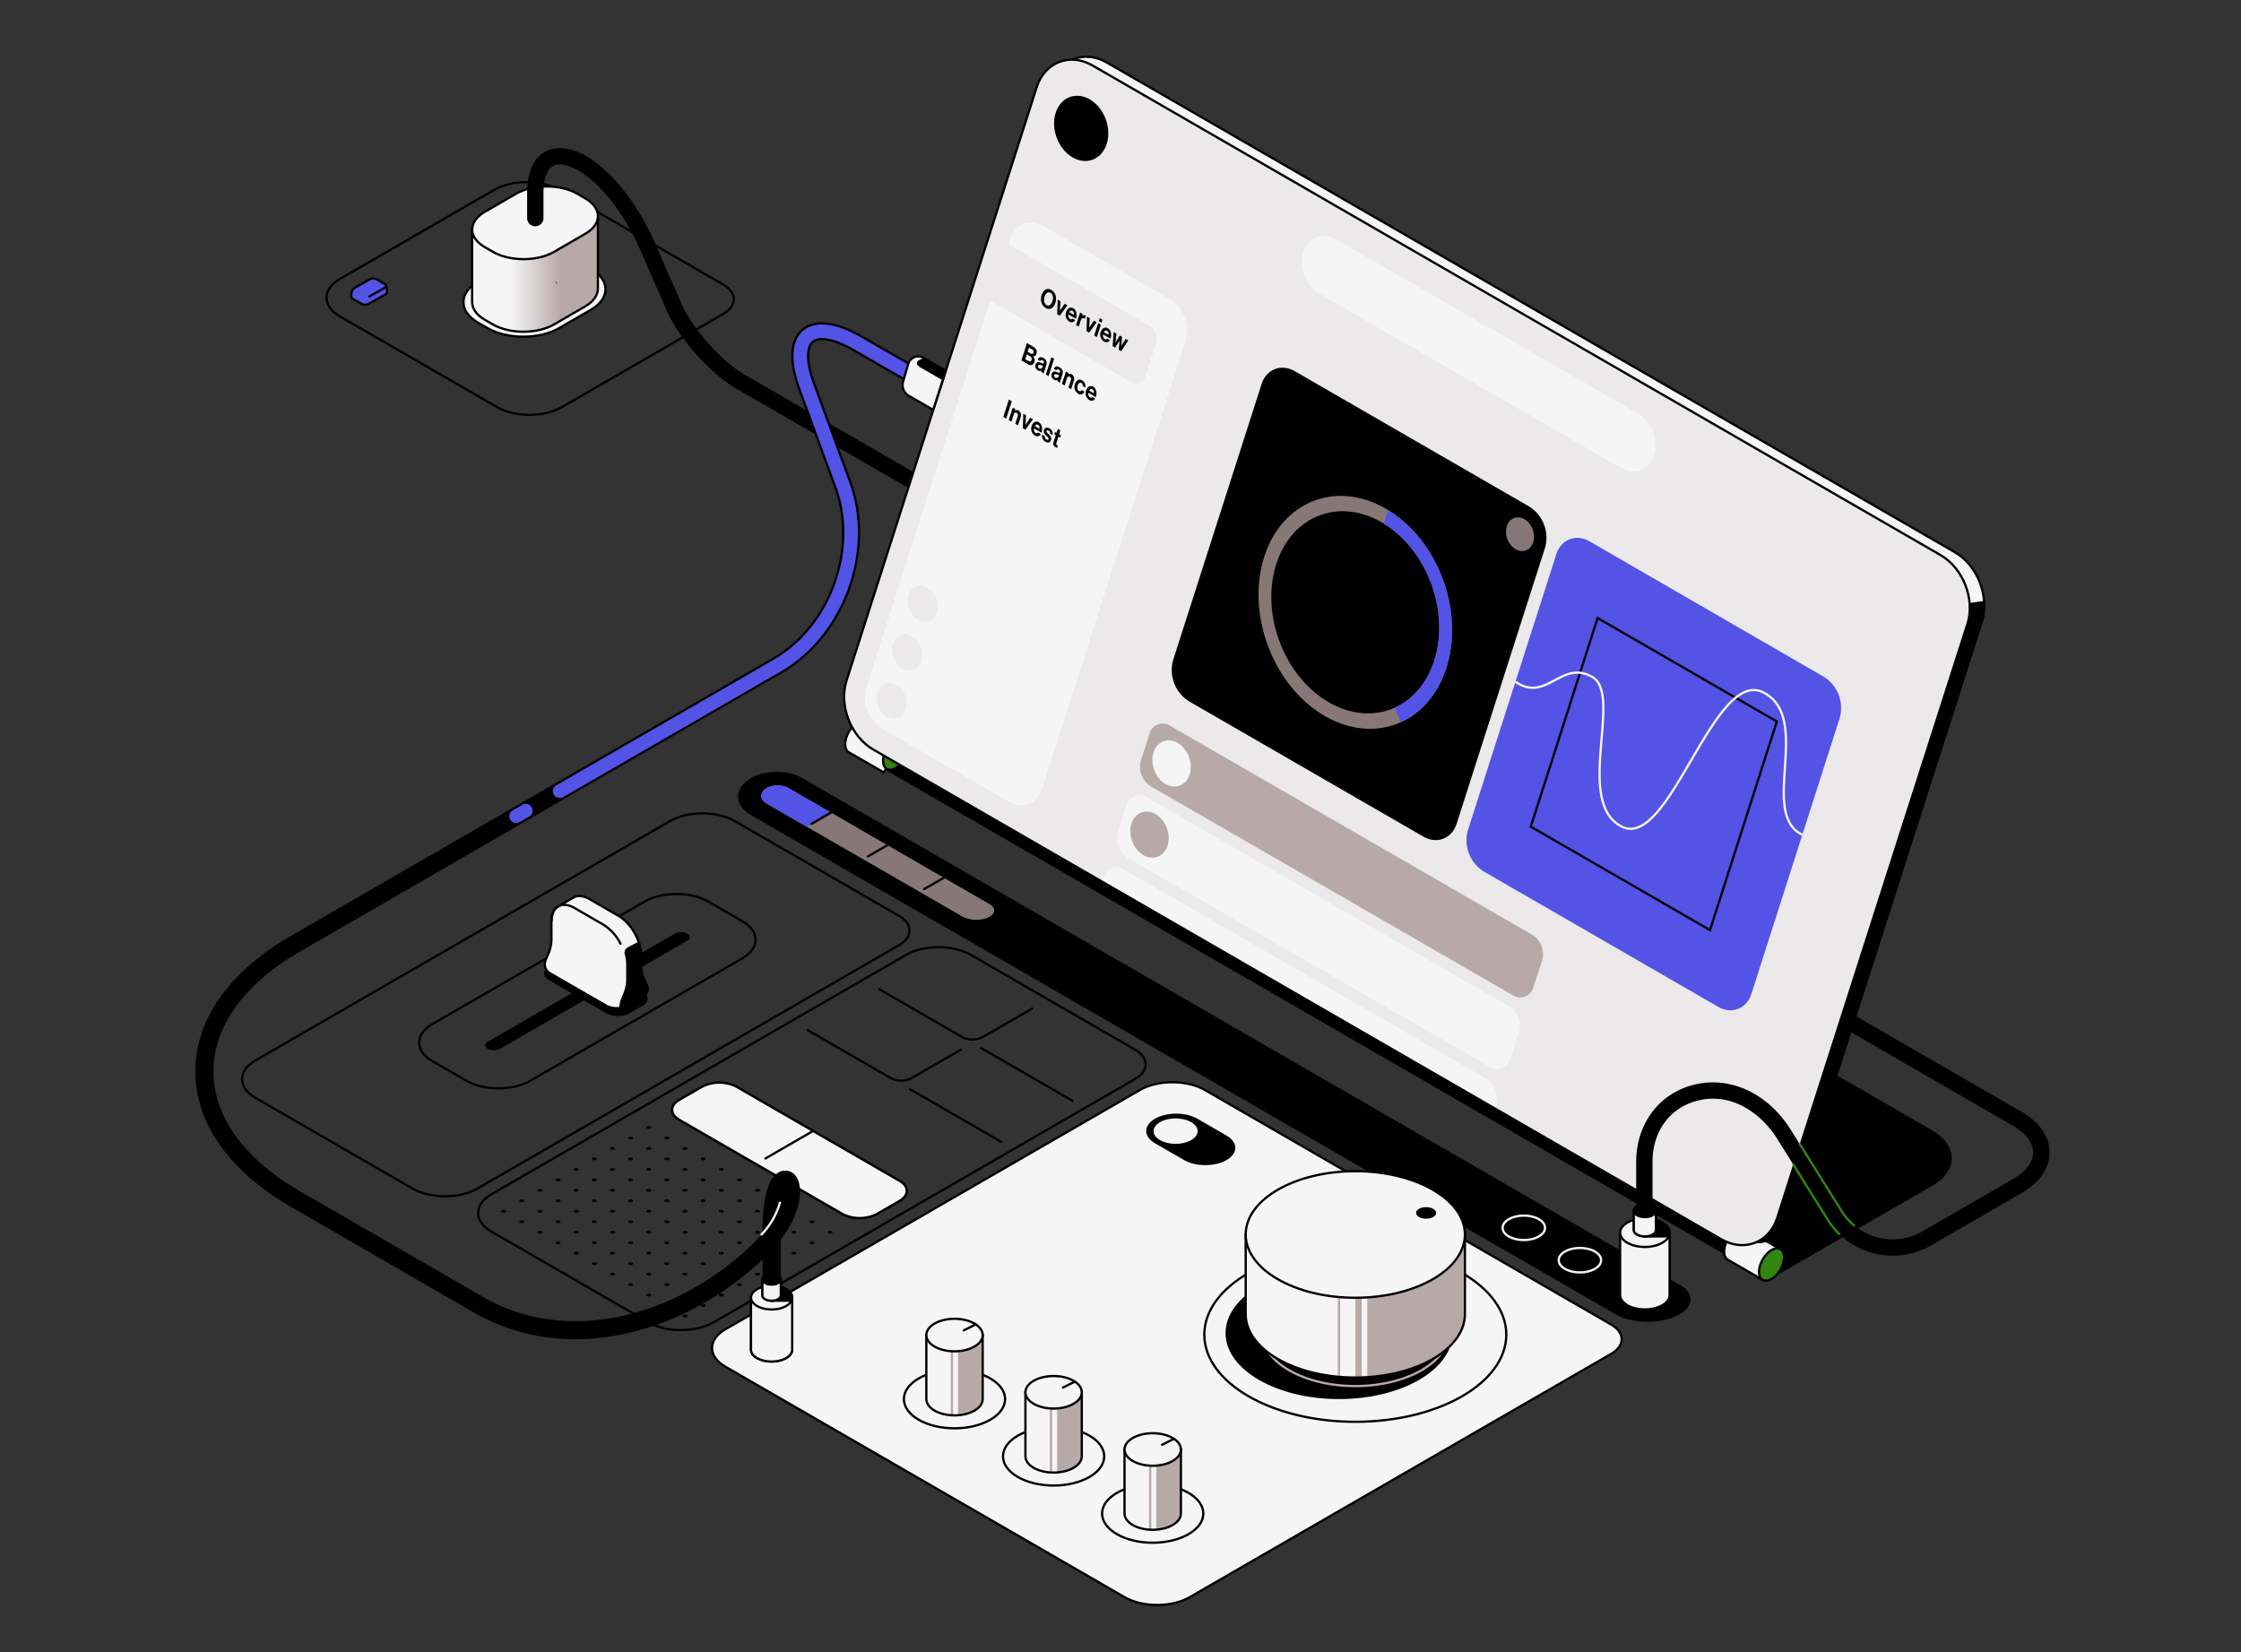 <svg id="Design" xmlns="http://www.w3.org/2000/svg" xmlns:xlink="http://www.w3.org/1999/xlink" width="990" height="730" viewBox="0 0 990 730">
  <rect x="0" y="0" width="990" height="730" fill="#333333" stroke="none"/>
  <defs>
    <linearGradient id="linear-gradient" x1="208.57" y1="121.01" x2="264.16" y2="121.01" gradientUnits="userSpaceOnUse">
      <stop offset="0.31" stop-color="#f5f5f5"/>
      <stop offset="0.7" stop-color="#b8a9a9"/>
    </linearGradient>
  </defs>
  <g>
    <path d="M781.4,565.43l72-41.43c11.8-6.79,11.81-17.91,0-24.72L474.78,280.68l-95.42,52.63Z"/>
    <g>
      <path d="M778.69,565.43l-15.41-8.9c-2.16-1.25-2.16-5.3,0-9s5.67-5.77,7.83-4.52l15.42,8.9Z" fill="#f5f5f5"/>
      <path d="M778.69,565.43l-15.41-8.9c-2.16-1.25-2.16-5.3,0-9s5.67-5.77,7.83-4.52l15.42,8.9Z" fill="none" stroke="#000" stroke-linecap="round" stroke-miterlimit="10"/>
      <ellipse cx="782.61" cy="558.64" rx="7.83" ry="4.52" transform="translate(-92.49 957.08) rotate(-60)" fill="#318510" stroke="#000" stroke-linecap="round" stroke-miterlimit="10"/>
    </g>
    <g>
      <path d="M390.42,341.26,375,332.36c-2.17-1.25-2.17-5.3,0-9.05s5.67-5.77,7.83-4.52l15.41,8.9Z" fill="#f5f5f5"/>
      <path d="M390.42,341.26,375,332.36c-2.17-1.25-2.17-5.3,0-9.05s5.67-5.77,7.83-4.52l15.41,8.9Z" fill="none" stroke="#000" stroke-linecap="round" stroke-miterlimit="10"/>
      <ellipse cx="394.34" cy="334.47" rx="7.83" ry="4.52" transform="matrix(0.5, -0.87, 0.87, 0.5, -92.49, 508.74)" fill="#318510" stroke="#000" stroke-linecap="round" stroke-miterlimit="10"/>
    </g>
    <g>
      <path d="M219.58,179.85c7.87,4.55,20.76,4.55,28.64,0l71.36-41.2c6.14-3.54,6.14-9.34,0-12.89L247,83.86c-7.88-4.54-20.77-4.54-28.65,0l-68.2,39.38c-7.87,4.55-7.87,12,0,16.54Z" fill="none" stroke="#000" stroke-miterlimit="10"/>
      <path d="M225.31,116.28c8.66-5,22.83-5,31.48,0l4.2,2.43c8.66,5,8.66,13.18,0,18.18L246.92,145c-8.66,5-22.83,5-31.49,0l-4.2-2.42c-8.66-5-8.66-13.18,0-18.18Z" fill="#f5f5f5" stroke="#000" stroke-miterlimit="10"/>
      <g>
        <path d="M208.57,101.35v32.09c0,2.83,1.86,5.66,5.58,7.81l3.6,2.08c7.43,4.29,19.6,4.29,27,0l13.8-8c3.72-2.14,5.58-5,5.58-7.8h0V95.47Z" stroke="#000" stroke-miterlimit="10" fill="url(#linear-gradient)"/>
        <path d="M228,85.58c7.43-4.29,19.59-4.29,27,0l3.6,2.08C266,92,266,99,258.58,103.27l-13.8,8c-7.43,4.29-19.6,4.29-27,0l-3.6-2.08c-7.44-4.3-7.44-11.32,0-15.61Z" fill="#f5f5f5" stroke="#000" stroke-miterlimit="10"/>
      </g>
      <line x1="245.88" y1="124.86" x2="245.67" y2="124.98" fill="#f5f5f5" stroke="#000" stroke-miterlimit="10"/>
      <g>
        <path d="M169.49,125.15l-3.11-1.77a3.37,3.37,0,0,0-3,0l-6.79,3.85a3.67,3.67,0,0,0-1.39,3.29v.62a1,1,0,0,0,.62.84l4,2.29a3.3,3.3,0,0,0,3,0l7.56-4.29a1,1,0,0,0,.61-.84V129C171,126.92,170.5,125.72,169.49,125.15Z" fill="#5353e6"/>
        <line x1="163.21" y1="130.98" x2="170.17" y2="127.03" fill="none" stroke="#000" stroke-linecap="round" stroke-miterlimit="10"/>
        <path d="M169.49,125.15l-3.11-1.77a3.37,3.37,0,0,0-3,0l-6.79,3.85a3.67,3.67,0,0,0-1.39,3.29v.62a1,1,0,0,0,.62.84l4,2.29a3.3,3.3,0,0,0,3,0l7.56-4.29a1,1,0,0,0,.61-.84V129C171,126.92,170.5,125.72,169.49,125.15Z" fill="none" stroke="#000" stroke-linecap="round" stroke-miterlimit="10"/>
      </g>
      <path d="M843.48,470.32a3.59,3.59,0,0,1-1.8-.49l-516.18-298c-11.69-6.76-25.6-22.32-31-34.69l-11.45-26.24c-12-27.43-29.31-39.75-37.21-38.1-5,1-5.75,8.06-5.75,12.16v11.4a3.61,3.61,0,0,1-7.22,0V85c0-5.06,1.12-17.06,11.49-19.23,14-2.93,33.5,15.25,45.3,42.29l11.45,26.23c4.8,11,17.62,25.33,28,31.32l516.18,298a3.61,3.61,0,0,1-1.81,6.74Z"/>
    </g>
    <path d="M791.49,536.67c-3.53,11-14.62,15.3-24.65,9.52L392.16,329.86c-10-5.78-15.34-19.54-11.81-30.56l84-262.14c3.53-11,14.62-15.31,24.65-9.52L863.66,244c10,5.79,15.34,19.55,11.81,30.57Z" fill="#f5f5f5" stroke="#000" stroke-miterlimit="10"/>
    <path d="M876.53,266l-13.16,1.77-100.58,276,4.05,2.35c10,5.78,21.12,1.5,24.65-9.52l84-262.14A24.09,24.09,0,0,0,876.53,266Z" stroke="#000" stroke-miterlimit="10"/>
    <path d="M785.13,538c-3.53,11-14.63,15.31-24.65,9.52L385.8,331.15c-10-5.79-15.34-19.54-11.81-30.57L458,38.45c3.54-11,14.63-15.31,24.65-9.52L857.3,245.25c10,5.79,15.33,19.54,11.8,30.57Z" fill="#ebe9e9"/>
    <ellipse cx="477.63" cy="56.73" rx="11.58" ry="14.73" transform="translate(8.61 163.33) rotate(-19.58)"/>
    <path d="M460.34,348.56c-2.11,6.57-8.72,9.12-14.7,5.67L389.7,321.94a16.33,16.33,0,0,1-7-18.23l63.5-198.2c2.1-6.57,8.72-9.12,14.69-5.67l55.94,32.3a16.29,16.29,0,0,1,7,18.22Z" fill="#f5f5f5"/>
    <ellipse cx="393.92" cy="309.6" rx="6.4" ry="8.14" transform="translate(-80.97 149.9) rotate(-19.58)" fill="#ebe9e9"/>
    <ellipse cx="400.77" cy="288.2" rx="6.4" ry="8.14" transform="translate(-73.4 150.96) rotate(-19.58)" fill="#ebe9e9"/>
    <ellipse cx="407.63" cy="266.8" rx="6.4" ry="8.14" transform="translate(-65.84 152.02) rotate(-19.58)" fill="#ebe9e9"/>
    <path d="M730.78,201.06c-2.1,6.57-8.72,9.12-14.69,5.67l-133.35-77a16.32,16.32,0,0,1-7-18.23h0c2.11-6.57,8.72-9.12,14.7-5.67l133.34,77a16.29,16.29,0,0,1,7,18.22Z" fill="#f5f5f5"/>
    <g>
      <path d="M677.38,436.17a6,6,0,0,1-9.09,3.51l-160-92.35A10.1,10.1,0,0,1,504,336.06l3.82-11.92a6,6,0,0,1,9.09-3.51l160,92.35a10.09,10.09,0,0,1,4.36,11.27Z" fill="#b8a9a9"/>
      <ellipse cx="517.56" cy="337.31" rx="8.2" ry="10.42" transform="translate(-83.11 192.93) rotate(-19.58)" fill="#f5f5f5"/>
      <path d="M667.23,467.84a6,6,0,0,1-9.09,3.51L498.18,379a10.07,10.07,0,0,1-4.35-11.27l3.82-11.92a6,6,0,0,1,9.08-3.51l160,92.35a10.1,10.1,0,0,1,4.35,11.27Z" fill="#f5f5f5"/>
      <ellipse cx="507.81" cy="368.75" rx="8.2" ry="10.42" transform="translate(-94.21 191.48) rotate(-19.58)" fill="#b8a9a9"/>
      <path d="M660.27,489.59,486.86,389.47l.59-1.82a6,6,0,0,1,9.08-3.51l160,92.36a10.08,10.08,0,0,1,4.35,11.26Z" fill="#f5f5f5"/>
      <path d="M643.49,363.93c-2.11,6.57-8.72,9.12-14.7,5.67L525.25,309.82a16.32,16.32,0,0,1-7-18.22l39.07-121.93c2.1-6.57,8.71-9.13,14.69-5.68l103.54,59.78a16.31,16.31,0,0,1,7,18.22Z"/>
      <path d="M773.7,439.11c-2.11,6.57-8.72,9.12-14.69,5.67L655.47,385a16.29,16.29,0,0,1-7-18.22l39.06-121.93c2.11-6.58,8.72-9.13,14.69-5.68L805.72,299a16.29,16.29,0,0,1,7,18.22Z" fill="#5353e6"/>
      <polygon points="784.94 318.75 755.42 410.91 676.25 365.2 705.77 273.04 784.94 318.75" fill="none" stroke="#000" stroke-miterlimit="10"/>
      <path d="M637.68,256.68c-9.73-27.35-35-43.33-56.56-35.68s-31.06,36-21.33,63.38,35.05,43.33,56.56,35.68S647.41,284,637.68,256.68ZM614,313.51c-18.66,6.64-40.64-7.22-49.08-31s-.16-48.36,18.51-55,40.64,7.23,49.08,31S632.68,306.88,614,313.51Z" fill="#877777"/>
      <path d="M677.13,234c-1.41-4-5.08-6.28-8.19-5.17s-4.5,5.22-3.09,9.18,5.07,6.28,8.19,5.17S678.54,238,677.13,234Z" fill="#877777"/>
      <path d="M637.68,256.68c-5-13.94-14-24.92-24.47-31.33l-1.92,6c9.11,5.56,16.93,15.08,21.24,27.18,8.11,22.81.77,46.42-16.37,54.13l2.66,6.42C638.57,310.18,647,283,637.68,256.68Z" fill="#5353e6"/>
      <path d="M669.44,301.19c13.76,9.48,20.3-10,34-2.12s-8.16,55.42,13,66.11S757,294.7,779,305.91s-2.17,53.72,17.2,62.84" fill="none" stroke="#f5f5f5" stroke-miterlimit="10"/>
    </g>
    <path d="M785.13,538c-3.53,11-14.63,15.31-24.65,9.52L385.8,331.15c-10-5.79-15.34-19.54-11.81-30.57L458,38.45c3.54-11,14.63-15.31,24.65-9.52L857.3,245.25c10,5.79,15.33,19.54,11.8,30.57Z" fill="none" stroke="#000" stroke-miterlimit="10"/>
    <path d="M182.26,525.09c7.88,4.55,20.77,4.55,28.65,0L397.2,417.54c6.14-3.54,6.14-9.35,0-12.89l-72.57-41.9c-7.88-4.55-20.77-4.55-28.65,0L112.85,468.48c-7.87,4.55-7.87,12,0,16.54Z" fill="none" stroke="#000" stroke-miterlimit="10"/>
    <path d="M286.55,584.21c7.87,4.55,20.76,4.55,28.64,0L501.48,476.65c6.14-3.54,6.14-9.34,0-12.89l-72.57-41.9c-7.88-4.54-20.77-4.54-28.65,0L217.13,527.59c-7.87,4.55-7.87,12,0,16.54Z" fill="none" stroke="#000" stroke-miterlimit="10"/>
    <g>
      <g>
        <ellipse cx="222.49" cy="535.13" rx="1.1" ry="0.63"/>
        <ellipse cx="230.5" cy="530.5" rx="1.1" ry="0.63"/>
        <ellipse cx="238.52" cy="525.87" rx="1.1" ry="0.63"/>
        <ellipse cx="246.53" cy="521.25" rx="1.1" ry="0.63"/>
        <ellipse cx="254.54" cy="516.62" rx="1.1" ry="0.63"/>
        <ellipse cx="262.56" cy="511.99" rx="1.1" ry="0.63"/>
        <ellipse cx="270.57" cy="507.37" rx="1.1" ry="0.63"/>
        <ellipse cx="278.58" cy="502.74" rx="1.1" ry="0.63"/>
        <ellipse cx="286.6" cy="498.11" rx="1.1" ry="0.63"/>
        <ellipse cx="230.5" cy="539.75" rx="1.1" ry="0.63"/>
        <ellipse cx="238.52" cy="535.13" rx="1.1" ry="0.63"/>
        <ellipse cx="246.53" cy="530.5" rx="1.1" ry="0.63"/>
        <ellipse cx="254.54" cy="525.87" rx="1.1" ry="0.63"/>
        <ellipse cx="262.56" cy="521.25" rx="1.1" ry="0.63"/>
        <ellipse cx="270.57" cy="516.62" rx="1.1" ry="0.63"/>
        <ellipse cx="278.58" cy="511.99" rx="1.1" ry="0.63"/>
        <ellipse cx="286.6" cy="507.37" rx="1.1" ry="0.63"/>
        <ellipse cx="294.61" cy="502.74" rx="1.1" ry="0.63"/>
        <ellipse cx="238.52" cy="544.38" rx="1.1" ry="0.63"/>
        <ellipse cx="246.53" cy="539.75" rx="1.1" ry="0.63"/>
        <ellipse cx="254.54" cy="535.13" rx="1.1" ry="0.63"/>
        <ellipse cx="262.56" cy="530.5" rx="1.1" ry="0.63"/>
        <ellipse cx="270.57" cy="525.87" rx="1.1" ry="0.63"/>
        <ellipse cx="278.58" cy="521.25" rx="1.1" ry="0.63"/>
        <ellipse cx="286.6" cy="516.62" rx="1.1" ry="0.63"/>
        <ellipse cx="294.61" cy="511.99" rx="1.1" ry="0.63"/>
        <ellipse cx="302.62" cy="507.37" rx="1.1" ry="0.63"/>
        <ellipse cx="246.53" cy="549.01" rx="1.1" ry="0.63"/>
        <ellipse cx="254.54" cy="544.38" rx="1.1" ry="0.63"/>
        <ellipse cx="262.56" cy="539.75" rx="1.1" ry="0.63"/>
        <ellipse cx="270.57" cy="535.13" rx="1.1" ry="0.63"/>
        <ellipse cx="278.58" cy="530.5" rx="1.1" ry="0.63"/>
        <ellipse cx="286.6" cy="525.87" rx="1.1" ry="0.63"/>
        <ellipse cx="294.61" cy="521.25" rx="1.1" ry="0.63"/>
        <ellipse cx="302.62" cy="516.62" rx="1.1" ry="0.63"/>
        <ellipse cx="310.64" cy="511.99" rx="1.1" ry="0.63"/>
        <ellipse cx="254.54" cy="553.63" rx="1.1" ry="0.63"/>
        <ellipse cx="262.56" cy="549.01" rx="1.1" ry="0.63"/>
        <ellipse cx="270.57" cy="544.38" rx="1.1" ry="0.63"/>
        <ellipse cx="278.58" cy="539.75" rx="1.1" ry="0.63"/>
        <ellipse cx="286.6" cy="535.13" rx="1.1" ry="0.63"/>
        <ellipse cx="294.61" cy="530.5" rx="1.1" ry="0.63"/>
        <ellipse cx="302.62" cy="525.87" rx="1.1" ry="0.63"/>
        <ellipse cx="310.64" cy="521.25" rx="1.1" ry="0.63"/>
        <ellipse cx="318.65" cy="516.62" rx="1.1" ry="0.63"/>
        <ellipse cx="262.56" cy="558.26" rx="1.1" ry="0.63"/>
        <ellipse cx="270.57" cy="553.63" rx="1.1" ry="0.63"/>
        <ellipse cx="278.58" cy="549.01" rx="1.1" ry="0.63"/>
        <ellipse cx="286.6" cy="544.38" rx="1.1" ry="0.63"/>
        <ellipse cx="294.61" cy="539.75" rx="1.1" ry="0.63"/>
        <ellipse cx="302.62" cy="535.13" rx="1.1" ry="0.63"/>
        <ellipse cx="310.64" cy="530.5" rx="1.1" ry="0.63"/>
        <ellipse cx="318.65" cy="525.87" rx="1.1" ry="0.63"/>
        <ellipse cx="326.66" cy="521.25" rx="1.1" ry="0.63"/>
        <ellipse cx="270.57" cy="562.88" rx="1.1" ry="0.63"/>
        <ellipse cx="278.58" cy="558.26" rx="1.1" ry="0.63"/>
        <ellipse cx="286.6" cy="553.63" rx="1.1" ry="0.63"/>
        <ellipse cx="294.61" cy="549.01" rx="1.1" ry="0.63"/>
        <ellipse cx="302.62" cy="544.38" rx="1.1" ry="0.63"/>
        <ellipse cx="310.64" cy="539.75" rx="1.1" ry="0.63"/>
        <ellipse cx="318.65" cy="535.13" rx="1.1" ry="0.63"/>
        <ellipse cx="326.66" cy="530.5" rx="1.1" ry="0.63"/>
        <ellipse cx="334.68" cy="525.87" rx="1.1" ry="0.63"/>
        <ellipse cx="278.58" cy="567.51" rx="1.1" ry="0.63"/>
        <ellipse cx="286.6" cy="562.88" rx="1.1" ry="0.63"/>
        <ellipse cx="294.61" cy="558.26" rx="1.1" ry="0.63"/>
        <ellipse cx="302.62" cy="553.63" rx="1.1" ry="0.63"/>
        <ellipse cx="310.64" cy="549.01" rx="1.1" ry="0.63"/>
        <ellipse cx="318.65" cy="544.38" rx="1.1" ry="0.63"/>
        <ellipse cx="326.66" cy="539.75" rx="1.1" ry="0.63"/>
        <ellipse cx="334.68" cy="535.13" rx="1.1" ry="0.63"/>
        <ellipse cx="342.69" cy="530.5" rx="1.1" ry="0.63"/>
        <ellipse cx="286.6" cy="572.14" rx="1.1" ry="0.63"/>
        <ellipse cx="294.61" cy="567.51" rx="1.1" ry="0.63"/>
        <ellipse cx="302.62" cy="562.88" rx="1.1" ry="0.63"/>
        <ellipse cx="310.64" cy="558.26" rx="1.1" ry="0.63"/>
        <ellipse cx="318.65" cy="553.63" rx="1.1" ry="0.63"/>
        <ellipse cx="326.66" cy="549.01" rx="1.1" ry="0.63"/>
        <ellipse cx="334.68" cy="544.38" rx="1.1" ry="0.63"/>
        <ellipse cx="342.69" cy="539.75" rx="1.1" ry="0.63"/>
        <ellipse cx="350.7" cy="535.13" rx="1.1" ry="0.63"/>
        <ellipse cx="294.61" cy="576.76" rx="1.1" ry="0.63"/>
        <ellipse cx="302.62" cy="572.14" rx="1.1" ry="0.63"/>
        <ellipse cx="310.64" cy="567.51" rx="1.1" ry="0.63"/>
        <ellipse cx="318.65" cy="562.88" rx="1.1" ry="0.63"/>
        <ellipse cx="326.66" cy="558.26" rx="1.1" ry="0.63"/>
        <ellipse cx="334.68" cy="553.63" rx="1.1" ry="0.63"/>
        <ellipse cx="342.69" cy="549.01" rx="1.1" ry="0.63"/>
        <ellipse cx="350.7" cy="544.38" rx="1.1" ry="0.63"/>
        <ellipse cx="358.72" cy="539.75" rx="1.1" ry="0.63"/>
        <ellipse cx="302.62" cy="581.39" rx="1.1" ry="0.63"/>
        <ellipse cx="310.64" cy="576.76" rx="1.1" ry="0.63"/>
        <ellipse cx="318.65" cy="572.14" rx="1.1" ry="0.63"/>
        <ellipse cx="326.66" cy="567.51" rx="1.1" ry="0.63"/>
        <ellipse cx="334.68" cy="562.88" rx="1.1" ry="0.63"/>
        <ellipse cx="342.69" cy="558.26" rx="1.1" ry="0.63"/>
        <ellipse cx="350.7" cy="553.63" rx="1.1" ry="0.63"/>
        <ellipse cx="358.72" cy="549.01" rx="1.1" ry="0.63"/>
        <ellipse cx="366.73" cy="544.38" rx="1.1" ry="0.63"/>
      </g>
      <g>
        <path d="M397.44,530.51c4.19-2.42,4.19-6.37,0-8.79l-72.08-41.61a16.84,16.84,0,0,0-15.21,0l-10.06,5.8c-4.19,2.42-4.19,6.37,0,8.79l72.08,41.61a16.84,16.84,0,0,0,15.21,0Z" fill="#f5f5f5" stroke="#000" stroke-miterlimit="10"/>
        <line x1="359.2" y1="499.64" x2="337.8" y2="511.99" fill="#f5f5f5" stroke="#000" stroke-miterlimit="10"/>
      </g>
    </g>
    <path d="M496.87,705.64c7.88,4.55,20.77,4.55,28.65,0L711.8,598.09c6.14-3.55,6.14-9.35,0-12.9L532.24,481.52c-7.87-4.54-20.76-4.54-28.64,0L394.77,544.36l-47.62,27.49-26.68,15.4c-7.88,4.55-7.88,12,0,16.54Z" fill="#f5f5f5" stroke="#000" stroke-miterlimit="10"/>
    <g>
      <path d="M397.44,530.51c4.19-2.42,4.19-6.37,0-8.79l-72.08-41.61a16.84,16.84,0,0,0-15.21,0l-10.06,5.8c-4.19,2.42-4.19,6.37,0,8.79l72.08,41.61a16.84,16.84,0,0,0,15.21,0Z" fill="#f5f5f5" stroke="#000" stroke-miterlimit="10"/>
      <line x1="359.2" y1="499.64" x2="337.8" y2="511.99" fill="#f5f5f5" stroke="#000" stroke-miterlimit="10"/>
    </g>
    <path d="M713.54,580.54c7.88,4.55,20.77,4.55,28.65,0,6.14-3.54,6.14-9.34,0-12.89l-387.93-224c-6.14-3.55-16.19-3.55-22.33,0-7.88,4.55-7.88,12,0,16.54Z"/>
    <path d="M425.18,404.93a13.41,13.41,0,0,0,12.09,0c2.59-1.49,2.59-3.94,0-5.44l-89.06-51.42a10.44,10.44,0,0,0-9.43,0c-3.33,1.92-3.33,5.06,0,7Z" fill="#877777"/>
    <path d="M367,358.92l-18.78-10.85a10.44,10.44,0,0,0-9.43,0c-3.33,1.92-3.33,5.06,0,7l17.54,10.13Z" fill="#5353e6"/>
    <g>
      <path d="M331.77,573.27v23c0,2.9,4.08,5.25,9.1,5.25s9.09-2.35,9.09-5.25v-23Z" fill="#f5f5f5" stroke="#000" stroke-miterlimit="10"/>
      <path d="M331.77,573.27v23c0,2.9,4.08,5.25,9.1,5.25s9.09-2.35,9.09-5.25v-23Z" fill="#f5f5f5" stroke="#000" stroke-linecap="round" stroke-miterlimit="10"/>
      <ellipse cx="340.87" cy="573.27" rx="9.09" ry="5.25" fill="#f5f5f5" stroke="#000" stroke-linecap="round" stroke-miterlimit="10"/>
      <path d="M349.64,574.63a3.23,3.23,0,0,0,.32-1.36c0-2.9-4.07-5.25-9.09-5.25v6.61Z" stroke="#000" stroke-linecap="round" stroke-miterlimit="10"/>
      <g>
        <path d="M336.8,565.2v7.08c0,1.3,1.82,2.35,4.07,2.35s4.06-1,4.06-2.35V565.2Z" fill="#f5f5f5" stroke="#000" stroke-miterlimit="10"/>
        <path d="M336.8,565.2v7.08c0,1.3,1.82,2.35,4.07,2.35a5.25,5.25,0,0,0,3.45-1.1,1.71,1.71,0,0,0,.61-1.25V565.2Z" fill="#f5f5f5" stroke="#000" stroke-linecap="round" stroke-miterlimit="10"/>
        <ellipse cx="340.87" cy="565.2" rx="4.07" ry="2.35" stroke="#000" stroke-linecap="round" stroke-miterlimit="10"/>
      </g>
    </g>
    <g>
      <path d="M715.72,544.58v27.6c0,3.48,4.89,6.3,10.93,6.3s10.92-2.82,10.92-6.3v-27.6Z" fill="#f5f5f5" stroke="#000" stroke-miterlimit="10"/>
      <path d="M715.72,544.58v27.6c0,3.48,4.89,6.3,10.93,6.3s10.92-2.82,10.92-6.3v-27.6Z" fill="#f5f5f5" stroke="#000" stroke-linecap="round" stroke-miterlimit="10"/>
      <ellipse cx="726.65" cy="544.58" rx="10.93" ry="6.31" fill="#f5f5f5" stroke="#000" stroke-linecap="round" stroke-miterlimit="10"/>
      <path d="M737.19,546.22a3.94,3.94,0,0,0,.38-1.64c0-3.49-4.89-6.31-10.92-6.31v8Z" stroke="#000" stroke-linecap="round" stroke-miterlimit="10"/>
      <g>
        <path d="M721.76,534.89v8.51c0,1.55,2.19,2.82,4.89,2.82s4.88-1.27,4.88-2.82v-8.51Z" fill="#f5f5f5" stroke="#000" stroke-miterlimit="10"/>
        <path d="M721.76,534.89v8.51c0,1.55,2.19,2.82,4.89,2.82s4.88-1.27,4.88-2.82v-8.51Z" fill="#f5f5f5" stroke="#000" stroke-linecap="round" stroke-miterlimit="10"/>
        <ellipse cx="726.65" cy="534.89" rx="4.88" ry="2.82" stroke="#000" stroke-linecap="round" stroke-miterlimit="10"/>
      </g>
    </g>
    <g>
      <path d="M254.18,591.64a89,89,0,0,1-44.9-11.85l-80.67-46.57c-27.29-15.76-42.32-37-42.32-59.91s15-44.14,42.32-59.9L341.35,290.58c24.93-14.39,37.14-48.09,27.21-75.11L352.61,172c-2.66-7.23-6-20.32,1.64-26.73s19.95-.91,26.62,2.94l23.93,13.81a4,4,0,0,1-4,6.93l-23.93-13.81c-9.58-5.54-15.31-5.57-17.46-3.75s-3.11,7.46.71,17.85l15.95,43.44c11.21,30.51-2.57,68.55-30.72,84.8L132.61,420.33c-24.71,14.27-38.32,33.09-38.32,53s13.61,38.71,38.32,53l80.67,46.57c18.25,10.54,39.78,13.41,62.26,8.31,20.94-4.75,41.45-16.26,57.74-32.4,1.33-1.32,2.52-2.61,3.59-3.86V543.3c0-8.84,1.11-24,8.56-25.95a5.85,5.85,0,0,1,6.64,3c2.53,4.39,2.23,15-7.2,27.34v15.82a4,4,0,0,1-8,0v-7.11c-17,16.15-38.05,27.66-59.56,32.55A105,105,0,0,1,254.18,591.64Z"/>
      <path d="M336.43,545.36a33.58,33.58,0,0,0,8.11-14" fill="none" stroke="#f5f5f5" stroke-linecap="round" stroke-miterlimit="10"/>
      <path d="M247.25,352.53a3,3,0,0,1-1.5-5.6l96.1-55.48c25.33-14.63,37.74-48.87,27.65-76.33l-15.95-43.44c-4.43-12.05-3.95-21.15,1.35-25.61s14.35-3.39,25.47,3l23.93,13.81a3,3,0,1,1-3,5.19L377.37,154.3c-8.52-4.92-15.48-6.28-18.61-3.64s-3,9.72.42,19l15.95,43.43c11.05,30.08-2.53,67.58-30.28,83.59l-96.1,55.49A3,3,0,0,1,247.25,352.53Z" fill="#5353e6"/>
    </g>
    <path d="M228,363.62a3,3,0,0,1-1.5-5.59l4.3-2.49a3,3,0,1,1,3,5.2l-4.3,2.48A3,3,0,0,1,228,363.62Z" fill="#5353e6"/>
    <g>
      <path d="M417.81,163.8l-9.65-5.57a4.56,4.56,0,0,0-7,2.8l-2.26,7.74a5.53,5.53,0,0,0,2.41,6l10.94,6.31Z" fill="#f5f5f5" stroke="#000" stroke-linecap="round" stroke-miterlimit="10"/>
      <path d="M408.16,158.23l-1.37.48c-2.19.78-2.34,2.37-.32,3.54l10,5.77,1.35-4.22Z"/>
    </g>
    <g>
      <path d="M313,398.34c-7.77-4.49-20.5-4.49-28.28,0L191,452.44c-7.78,4.49-7.78,11.84,0,16.33l15,8.68c7.78,4.49,20.51,4.49,28.28,0l93.7-54.1c7.78-4.49,7.78-11.83,0-16.32Z" fill="none" stroke="#000" stroke-miterlimit="10"/>
      <path d="M303.58,412.47a6,6,0,0,0-5.41,0L215.5,460.2c-1.48.86-1.48,2.26,0,3.12a6,6,0,0,0,5.42,0l82.66-47.72C305.07,414.74,305.07,413.33,303.58,412.47Z"/>
    </g>
    <g>
      <path d="M284,438.29c2.84,1.63,2.84,4.31,0,5.94l-5.9,3.41a11.44,11.44,0,0,1-10.29,0L242.5,433c-2.83-1.64-2.83-4.31,0-5.95l11.05-6.37Z"/>
      <path d="M284.3,440.15a3.84,3.84,0,0,0,1.52-4.84l-1.3-2.76a15.53,15.53,0,0,1-1.22-5.49v-4.91c0-6.46-4.57-14.38-10.17-17.61l-12.66-7.31c-2.85-1.64-5.43-1.76-7.28-.62h0l-6.52,3.76-.1.07-.55.31,0,0c-1.51,1.18-2.42,3.3-2.42,6.18v8.39a16.7,16.7,0,0,1-1.15,5.53L241,424.27a4.58,4.58,0,0,0,1.87,5.64L267.8,444.3a10.32,10.32,0,0,0,9.31,0Z" fill="#f5f5f5" stroke="#000" stroke-linecap="round" stroke-miterlimit="10"/>
      <path d="M275.52,438.42l-1.18,2.95a14.07,14.07,0,0,0-.79,4,8.82,8.82,0,0,0,3.56-1.05l7.19-4.15a3.84,3.84,0,0,0,1.52-4.84l-1.3-2.76a15.53,15.53,0,0,1-1.22-5.49v-4.91a18.17,18.17,0,0,0-1.19-6.17l-4.79,2.54a2.69,2.69,0,0,0-1.33,3.06,17.46,17.46,0,0,1,.63,4.42v6.62A15.77,15.77,0,0,1,275.52,438.42Z"/>
      <path d="M243.63,407c0-6.46,4.57-9.1,10.17-5.87l12.65,7.31a21.12,21.12,0,0,1,7.65,8.44" fill="none" stroke="#000" stroke-linecap="round" stroke-miterlimit="10"/>
    </g>
    <g>
      <ellipse cx="697.95" cy="556.73" rx="9.37" ry="5.41" fill="none" stroke="#f5f5f5" stroke-linecap="round" stroke-miterlimit="10"/>
      <ellipse cx="673.17" cy="542.43" rx="9.37" ry="5.41" fill="none" stroke="#f5f5f5" stroke-linecap="round" stroke-miterlimit="10"/>
    </g>
    <g>
      <path d="M510.22,494.24c5.16-3,13.6-3,18.76,0l12.88,7.44c5.15,3,5.15,7.85,0,10.82s-13.6,3-18.76,0l-12.88-7.43C505.07,502.09,505.07,497.22,510.22,494.24Z"/>
      <ellipse cx="519.34" cy="499.71" rx="9.73" ry="5.62" fill="#f5f5f5"/>
    </g>
    <line x1="358.46" y1="363.98" x2="367.11" y2="358.99" fill="none" stroke="#000" stroke-linecap="round" stroke-miterlimit="10"/>
    <line x1="383.39" y1="378.37" x2="392.04" y2="373.38" fill="none" stroke="#000" stroke-linecap="round" stroke-miterlimit="10"/>
    <line x1="408.31" y1="392.76" x2="416.97" y2="387.77" fill="none" stroke="#000" stroke-linecap="round" stroke-miterlimit="10"/>
    <path d="M505.9,166.41a4.1,4.1,0,0,1-6.21,2.4l-62.29-36,8-24.95,62.29,36a6.89,6.89,0,0,1,3,7.7Z" fill="#ebe9e9"/>
    <g>
      <path d="M460.17,130.31c.73-2.29,2.46-3.32,4.31-2.24s2.48,3.44,1.75,5.74-2.45,3.31-4.31,2.24S459.43,132.6,460.17,130.31Zm4.75,2.75c.49-1.54.31-3.05-.84-3.71s-2.12.18-2.61,1.71-.28,3.05.87,3.72S464.44,134.58,464.92,133.06Z"/>
      <path d="M467.26,132.41l1.21.7-.19,3.27c0,.6-.08,1-.08,1h0s.17-.31.47-.76l1.66-2.43,1.19.69-3.33,4.59-1.15-.66Z"/>
      <path d="M471,137.81c.52-1.63,1.83-2.37,3.15-1.61s1.79,2.63,1.16,4.6L472,138.91a1.76,1.76,0,0,0,.72,2,.75.75,0,0,0,1.08-.17l1.18.68a1.76,1.76,0,0,1-2.62.62A3.5,3.5,0,0,1,471,137.81Zm1.38.1,2,1.16a1.5,1.5,0,0,0-.58-1.73C473.15,137,472.7,137.25,472.36,137.91Z"/>
      <path d="M478,139.65l0,0c.47-.47.88-.61,1.41-.31a1.1,1.1,0,0,1,.27.21l-.41,1.27h0c-.75-.55-1.47-.37-1.84.79l-.86,2.67-1.2-.69,1.77-5.49,1.15.66Z"/>
      <path d="M480.2,139.88l1.21.7-.19,3.27c0,.6-.08,1-.08,1h0s.18-.32.48-.77l1.65-2.42,1.2.69-3.34,4.59-1.14-.66Z"/>
      <path d="M485.15,142.74l1.19.69-1.76,5.49-1.19-.69Zm.69-2.17,1.19.69-.41,1.31-1.2-.69Z"/>
      <path d="M486.28,146.64c.52-1.62,1.83-2.37,3.15-1.61s1.79,2.64,1.16,4.6l-3.27-1.89a1.77,1.77,0,0,0,.72,2,.74.74,0,0,0,1.08-.18l1.18.68a1.76,1.76,0,0,1-2.62.63A3.52,3.52,0,0,1,486.28,146.64Zm1.38.1,2,1.16a1.5,1.5,0,0,0-.58-1.73C488.45,145.8,488,146.09,487.66,146.74Z"/>
      <path d="M492,146.69l1.18.68-.27,2.87c0,.5-.13,1.14-.13,1.14h0s.29-.53.53-.92l1.37-2.22,1,.59-.22,2.88c-.05.52-.12,1.16-.12,1.16h0s.3-.52.54-.91l1.39-2.22,1.15.67-3.1,4.72-1.09-.63.27-3.05c0-.49.1-1.07.1-1.07h0s-.28.45-.51.84l-1.48,2.34-1.09-.62Z"/>
    </g>
    <g>
      <path d="M453.68,151.57l2.81,1.62a3.07,3.07,0,0,1,1.35,1.44,2.51,2.51,0,0,1,0,1.73,1.26,1.26,0,0,1-1.48,1v0a2.58,2.58,0,0,1,.56,2.57,1.75,1.75,0,0,1-1.06,1.28,2.15,2.15,0,0,1-1.78-.3l-2.88-1.67Zm-.77,7.11,1.47.85a.81.81,0,0,0,1.32-.47,1.39,1.39,0,0,0-.67-1.69l-1.43-.83Zm2.44-2.49c.55.32,1,.22,1.22-.38a1.17,1.17,0,0,0-.61-1.43l-1.41-.81-.58,1.82Z"/>
      <path d="M460.06,163.61h0c-.36.28-.79.42-1.56,0a2.12,2.12,0,0,1-1-2.59c.39-1.21,1.32-1.13,2.38-.72.79.3,1.15.42,1.29,0a.93.93,0,0,0-.55-1.09c-.56-.32-.91-.23-1.12.27l-1.06-.61c.34-1,1.2-1.45,2.52-.69a2.4,2.4,0,0,1,1.25,3.12l-.89,2.8a1.3,1.3,0,0,0-.09.85l0,.05L460,164.3A1.76,1.76,0,0,1,460.06,163.61Zm.43-1.33.26-.82a3.08,3.08,0,0,1-.93-.16c-.68-.19-1-.2-1.21.32a1,1,0,0,0,1.88.66Z"/>
      <path d="M464.49,157.81l1.19.69-2.45,7.66-1.2-.69Z"/>
      <path d="M467.18,167.72h0c-.36.28-.79.42-1.56,0a2.13,2.13,0,0,1-1-2.59c.39-1.21,1.32-1.13,2.38-.72.79.3,1.16.42,1.29,0a.92.92,0,0,0-.55-1.09c-.56-.33-.91-.24-1.11.27l-1.07-.62c.35-.94,1.21-1.45,2.52-.69a2.39,2.39,0,0,1,1.25,3.12l-.89,2.8a1.3,1.3,0,0,0-.09.85v.06l-1.16-.67A2.26,2.26,0,0,1,467.18,167.72Zm.43-1.33.27-.82a2.85,2.85,0,0,1-.94-.16c-.68-.19-1-.2-1.21.32a1,1,0,0,0,1.88.66Z"/>
      <path d="M471.83,165.5l0,0a1.29,1.29,0,0,1,1.63-.13,2.46,2.46,0,0,1,.9,3l-1.15,3.59-1.2-.69,1.08-3.37a1.18,1.18,0,0,0-.46-1.46c-.53-.3-1.08,0-1.32.74l-1,3.11-1.19-.69,1.76-5.49,1.17.67Z"/>
      <path d="M474.89,169.64c.52-1.64,1.81-2.39,3.18-1.6a3,3,0,0,1,1.4,3.2l-1.17-.68a1.27,1.27,0,0,0-.55-1.32c-.72-.42-1.31,0-1.65,1.1s-.21,1.94.52,2.36a.78.78,0,0,0,1.2-.41L479,173a1.74,1.74,0,0,1-2.7.93A3.54,3.54,0,0,1,474.89,169.64Z"/>
      <path d="M479.8,172.47c.52-1.63,1.83-2.37,3.15-1.61s1.79,2.63,1.16,4.59l-3.27-1.89a1.77,1.77,0,0,0,.72,2,.75.75,0,0,0,1.08-.17l1.18.68a1.75,1.75,0,0,1-2.62.62A3.52,3.52,0,0,1,479.8,172.47Zm1.38.1,2,1.15a1.51,1.51,0,0,0-.58-1.73C482,171.63,481.52,171.91,481.18,172.57Z"/>
    </g>
    <g>
      <path d="M445.7,176.53l1.27.73-2.45,7.66-1.28-.73Z"/>
      <path d="M448.35,181.51l0,0a1.28,1.28,0,0,1,1.62-.13,2.46,2.46,0,0,1,.9,2.95l-1.15,3.59-1.2-.69,1.08-3.37a1.17,1.17,0,0,0-.46-1.46c-.52-.31-1.07,0-1.31.73l-1,3.12-1.2-.69,1.76-5.49,1.17.67Z"/>
      <path d="M452.06,182.76l1.21.7-.19,3.27c0,.6-.08,1-.08,1h0s.17-.31.47-.76l1.65-2.43,1.2.69L453,189.82l-1.14-.66Z"/>
      <path d="M455.78,188.16c.52-1.63,1.83-2.37,3.15-1.61s1.79,2.63,1.16,4.6l-3.27-1.89a1.76,1.76,0,0,0,.71,2,.76.76,0,0,0,1.09-.17l1.18.68a1.76,1.76,0,0,1-2.62.62A3.5,3.5,0,0,1,455.78,188.16Zm1.38.1,2,1.16a1.49,1.49,0,0,0-.58-1.73C458,187.32,457.5,187.6,457.16,188.26Z"/>
      <path d="M460.45,192l1.11.64a1.31,1.31,0,0,0,.69,1.48c.53.31.91.23,1-.15s-.39-.91-.95-1.42c-.75-.66-1.46-1.38-1.07-2.58s1.37-1.29,2.4-.7a2.6,2.6,0,0,1,1.35,2.94l-1.08-.62a1.11,1.11,0,0,0-.62-1.31c-.46-.27-.84-.23-1,.16s.43.86,1,1.39,1.45,1.37,1,2.66c-.35,1.1-1.34,1.32-2.46.67A2.77,2.77,0,0,1,460.45,192Z"/>
      <path d="M466.1,190.87l.62.36.55-1.71,1.17.67-.55,1.71.78.45-.31,1-.78-.45-.93,2.91a.62.62,0,0,0,.27.81c.15.09.36.19.36.19l-.34,1.07s-.28-.13-.76-.41a1.62,1.62,0,0,1-.8-2l1-3.23-.62-.36Z"/>
    </g>
    <path d="M388,436.76l37.1,21.43a10,10,0,0,0,9,0l22.23-12.84" fill="none" stroke="#000" stroke-miterlimit="10"/>
    <line x1="433.12" y1="462.82" x2="474.16" y2="486.52" fill="none" stroke="#000" stroke-miterlimit="10"/>
    <path d="M356.52,454.93l37.1,21.42a10,10,0,0,0,9,0l22.23-12.83" fill="none" stroke="#000" stroke-miterlimit="10"/>
    <line x1="401.66" y1="480.99" x2="442.7" y2="504.68" fill="none" stroke="#000" stroke-miterlimit="10"/>
    <g>
      <ellipse cx="591.53" cy="588.94" rx="49.62" ry="28.65" stroke="#000" stroke-miterlimit="10"/>
      <ellipse cx="598.73" cy="589.62" rx="66.7" ry="38.51" fill="none" stroke="#000" stroke-miterlimit="10"/>
      <ellipse cx="598.73" cy="588.47" rx="41.35" ry="23.88" fill="none" stroke="#b8a9a9" stroke-linecap="round" stroke-miterlimit="10"/>
      <path d="M647.15,545.37v35.2c0,15.44-21.68,28-48.42,28s-48.42-12.52-48.42-28v-35.2Z" fill="#f5f5f5"/>
      <rect x="598.73" y="570.66" width="2.81" height="37.7" transform="translate(1200.28 1179.02) rotate(180)" fill="#b8a9a9"/>
      <line x1="591.53" y1="573.02" x2="591.53" y2="608.22" fill="none" stroke="#b8a9a9" stroke-miterlimit="10"/>
      <path d="M604,545.37h43.13v35.2c0,14.41-18.87,26.27-43.13,27.79Z" fill="#b8a9a9"/>
      <path d="M647.15,545.37v35.2c0,15.44-21.68,28-48.42,28s-48.42-12.52-48.42-28v-35.2Z" fill="none" stroke="#000" stroke-miterlimit="10"/>
      <ellipse cx="598.73" cy="545.37" rx="48.42" ry="27.96" fill="#f5f5f5" stroke="#000" stroke-miterlimit="10"/>
      <ellipse cx="630.01" cy="535.85" rx="4.44" ry="2.56"/>
    </g>
    <g>
      <ellipse cx="465.45" cy="643.38" rx="22.36" ry="12.91" fill="none" stroke="#000" stroke-miterlimit="10"/>
      <g>
        <path d="M477.9,615.09v28.29c0,4-5.57,7.18-12.45,7.18S453,647.35,453,643.38V615.09Z" fill="#f5f5f5"/>
        <line x1="464.31" y1="618.52" x2="464.31" y2="650.56" fill="none" stroke="#b8a9a9" stroke-miterlimit="10"/>
        <path d="M477.9,615v28.38c0,3.47-4.88,7.18-10.89,7.18V615Z" fill="#b8a9a9"/>
        <path d="M477.9,615.09v28.29c0,4-5.57,7.18-12.45,7.18S453,647.35,453,643.38V615.09Z" fill="none" stroke="#000" stroke-linecap="round" stroke-miterlimit="10"/>
        <ellipse cx="465.45" cy="615.09" rx="12.45" ry="7.19" fill="#f5f5f5" stroke="#000" stroke-linecap="round" stroke-miterlimit="10"/>
        <line x1="474.84" y1="610.37" x2="469.57" y2="613.02" fill="none" stroke="#000" stroke-linecap="round" stroke-miterlimit="10"/>
      </g>
    </g>
    <g>
      <ellipse cx="509.23" cy="668.65" rx="22.36" ry="12.91" fill="none" stroke="#000" stroke-miterlimit="10"/>
      <g>
        <path d="M521.68,640.36v28.29c0,4-5.57,7.19-12.45,7.19s-12.45-3.22-12.45-7.19V640.36Z" fill="#f5f5f5"/>
        <line x1="508.1" y1="643.79" x2="508.1" y2="675.84" fill="none" stroke="#b8a9a9" stroke-miterlimit="10"/>
        <path d="M521.68,640.28v28.37c0,3.48-4.87,7.19-10.89,7.19V640.28Z" fill="#b8a9a9"/>
        <path d="M521.68,640.36v28.29c0,4-5.57,7.19-12.45,7.19s-12.45-3.22-12.45-7.19V640.36Z" fill="none" stroke="#000" stroke-linecap="round" stroke-miterlimit="10"/>
        <ellipse cx="509.23" cy="640.36" rx="12.45" ry="7.19" fill="#f5f5f5" stroke="#000" stroke-linecap="round" stroke-miterlimit="10"/>
        <line x1="518.62" y1="635.64" x2="513.35" y2="638.29" fill="none" stroke="#000" stroke-linecap="round" stroke-miterlimit="10"/>
      </g>
    </g>
    <g>
      <ellipse cx="421.67" cy="618.1" rx="22.36" ry="12.91" fill="none" stroke="#000" stroke-miterlimit="10"/>
      <g>
        <path d="M434.12,589.81V618.1c0,4-5.57,7.19-12.45,7.19s-12.45-3.22-12.45-7.19V589.81Z" fill="#f5f5f5"/>
        <line x1="420.53" y1="593.24" x2="420.53" y2="625.29" fill="none" stroke="#b8a9a9" stroke-miterlimit="10"/>
        <path d="M434.12,589.73V618.1c0,3.47-4.88,7.19-10.9,7.19V589.73Z" fill="#b8a9a9"/>
        <path d="M434.12,589.81V618.1c0,4-5.57,7.19-12.45,7.19s-12.45-3.22-12.45-7.19V589.81Z" fill="none" stroke="#000" stroke-linecap="round" stroke-miterlimit="10"/>
        <ellipse cx="421.67" cy="589.81" rx="12.45" ry="7.19" fill="#f5f5f5" stroke="#000" stroke-linecap="round" stroke-miterlimit="10"/>
        <line x1="431.05" y1="585.09" x2="425.79" y2="587.74" fill="none" stroke="#000" stroke-linecap="round" stroke-miterlimit="10"/>
      </g>
    </g>
    <g>
      <path d="M836.22,554.72a33.79,33.79,0,0,1-28.64-15.67l-22.5-36c-6.57-10.52-19.94-21.17-36-16.57-11.75,3.37-19.05,13.64-19.05,26.81V533a3.61,3.61,0,1,1-7.22,0V513.3c0-16.27,9.53-29.52,24.28-33.75,16.37-4.69,33.67,3,44.08,19.68l22.5,36a26.55,26.55,0,0,0,35.47,8.84l40.23-23.23c5.68-3.28,8.8-7.44,8.8-11.72s-3.12-8.45-8.8-11.73l-47.72-27.55a3.61,3.61,0,1,1,3.61-6.25L893,491.13c8,4.62,12.41,11,12.41,18s-4.41,13.35-12.41,18l-40.23,23.23A33.05,33.05,0,0,1,836.22,554.72Z"/>
      <path d="M794.9,505.15l18.8,30.07a26,26,0,0,0,5.67,6.39" fill="none" stroke="#318510" stroke-miterlimit="10"/>
      <path d="M812.78,545.42a33.26,33.26,0,0,1-5.2-6.37L792,514.1" fill="none" stroke="#318510" stroke-miterlimit="10"/>
    </g>
  </g>
</svg>
